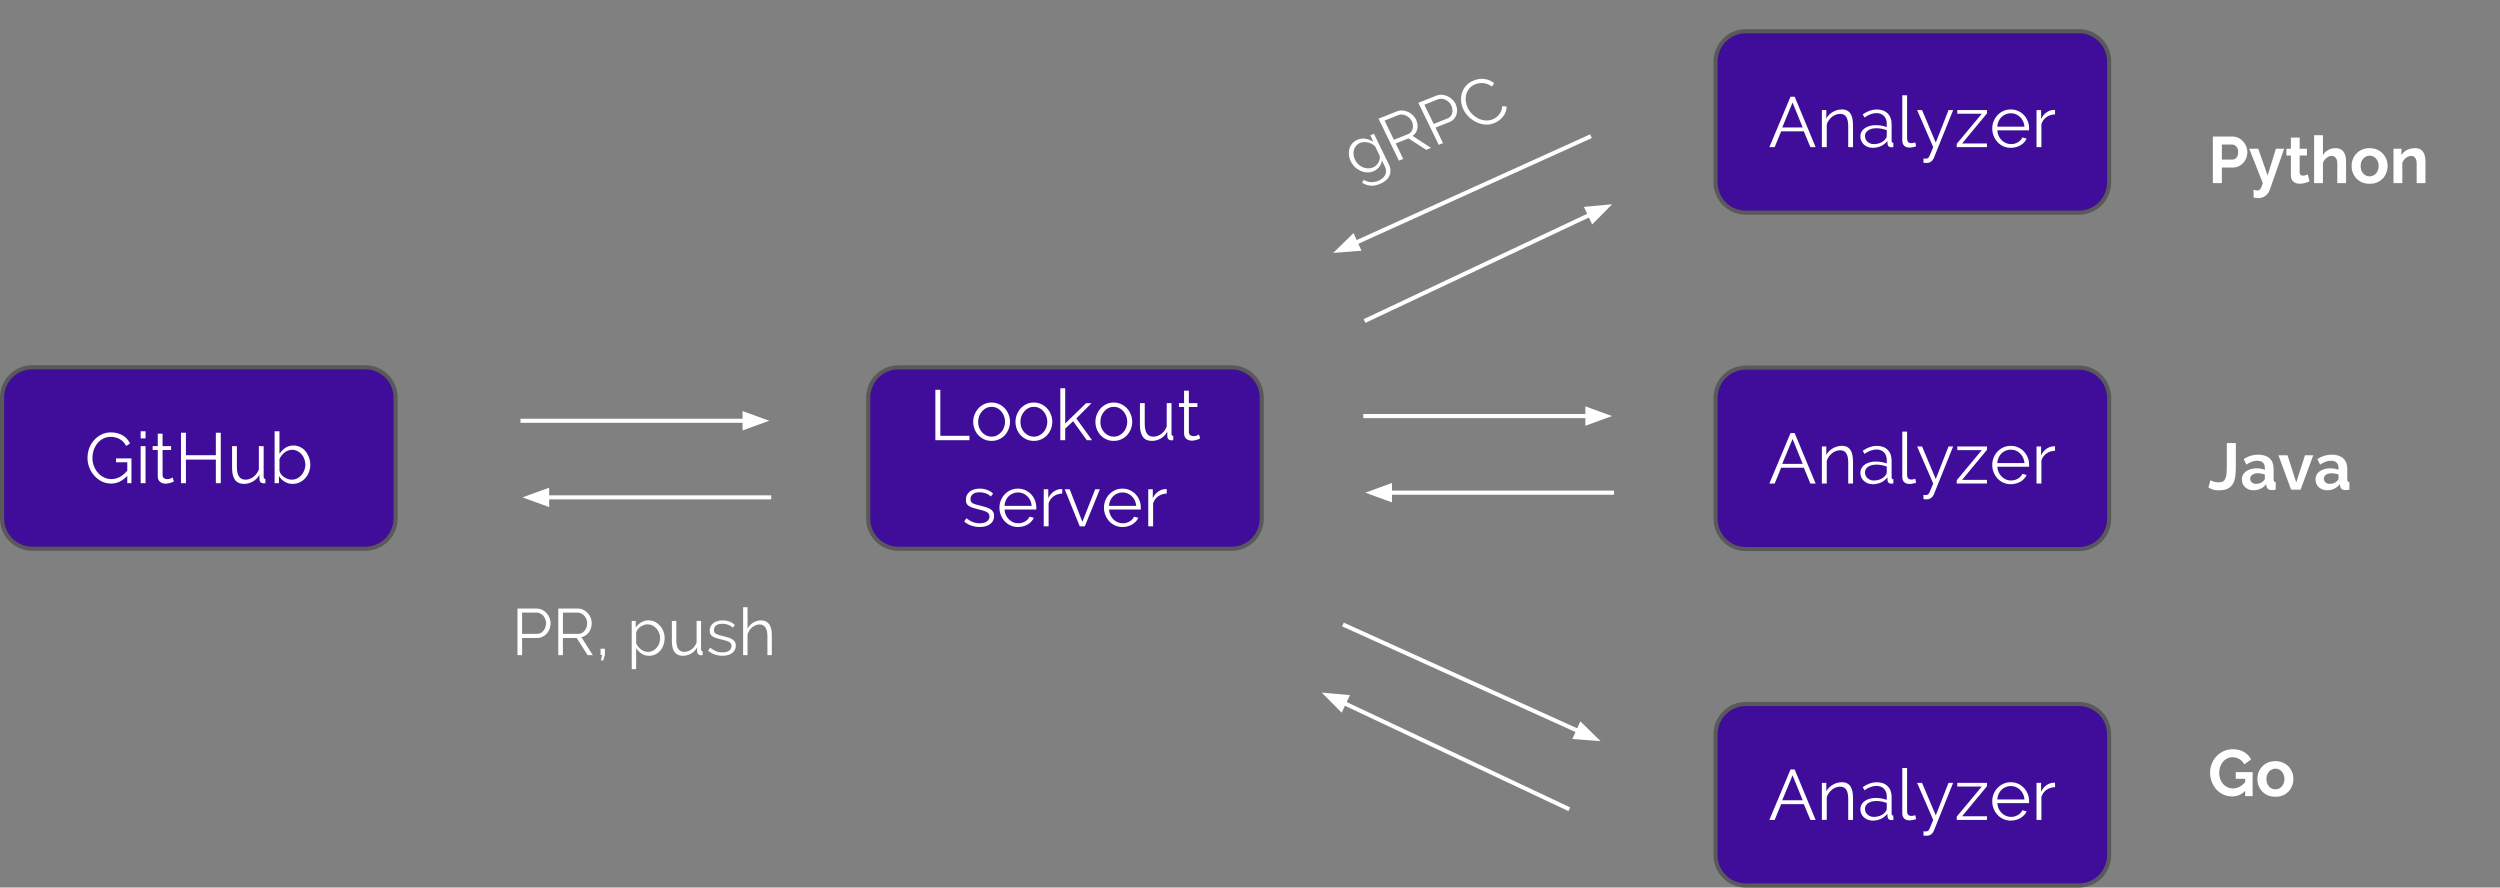 <svg xmlns="http://www.w3.org/2000/svg" viewBox="0 0 609.7 216.445" stroke-miterlimit="10" width="609.7" height="216.445" fill="none" stroke-linecap="square"><rect x="0" y="0" width="609.7" height="216.445" fill="#808080" stroke="none"/><g clip-path="url(#g4c65c172ee_0_22.0)" transform="translate(-169.051 -270.54)"><path d="M587.449 449.608a7.375 7.375 0 0 1 7.375-7.375h81.218a7.375 7.375 0 0 1 7.375 7.375v29.501a7.375 7.375 0 0 1-7.375 7.376h-81.218a7.375 7.375 0 0 1-7.375-7.376z" fill="#400d9a" fill-rule="evenodd"/><path d="M587.449 449.608a7.375 7.375 0 0 1 7.375-7.375h81.218a7.375 7.375 0 0 1 7.375 7.375v29.501a7.375 7.375 0 0 1-7.375 7.376h-81.218a7.375 7.375 0 0 1-7.375-7.376z" stroke="#595959" stroke-linecap="butt" stroke-linejoin="round"/><path d="M605.72 458.202h1.016l5.11 12.297h-1.282l-1.593-3.844h-5.532l-1.578 3.844h-1.297l5.157-12.297zm2.97 7.5l-2.47-6.078-2.515 6.078h4.984zm12.275 4.797h-1.171v-5.047q0-1.61-.485-2.328-.468-.734-1.468-.734-.516 0-1.047.187-.516.188-.953.547-.438.344-.782.828-.343.469-.5 1.016v5.53h-1.187v-9.03h1.078v2.047q.547-.985 1.578-1.594 1.031-.61 2.25-.61.75 0 1.266.282.515.28.828.78.312.5.453 1.235.14.72.14 1.61v5.28zm4.775.172q-.641 0-1.188-.219-.531-.219-.953-.594-.406-.375-.625-.89-.219-.516-.219-1.11 0-.578.266-1.078.281-.515.781-.875t1.188-.562q.703-.203 1.53-.203.704 0 1.407.125.719.125 1.266.343v-.812q0-1.188-.672-1.89-.672-.704-1.875-.704-.688 0-1.422.281-.719.266-1.469.797l-.422-.781q1.75-1.188 3.407-1.188 1.687 0 2.656.954.984.953.984 2.64v4.063q0 .484.422.484v1.047q-.297.047-.453.047-.438 0-.703-.219-.25-.234-.266-.625l-.031-.703q-.625.812-1.578 1.25-.938.422-2.031.422zm.28-.906q.923 0 1.688-.344.782-.344 1.172-.922.156-.156.235-.328.078-.188.078-.344v-1.469q-.594-.218-1.235-.343-.625-.125-1.28-.125-1.25 0-2.032.53-.766.516-.766 1.36 0 .422.156.781.172.36.454.625.28.266.671.422.407.157.86.157zm6.96-11.922h1.172v10.61q0 .5.266.796.281.281.797.281.187 0 .437-.047.266-.062.485-.14l.218.953q-.328.14-.812.219-.469.093-.813.093-.828 0-1.297-.453-.453-.469-.453-1.297v-11.015zm5.167 15.422q.14.03.265.03.14.016.266.016.312 0 .484-.093.188-.078.36-.375.171-.297.39-.86.219-.547.61-1.484l-3.922-9.031h1.203l3.344 7.937 3.109-7.937h1.125l-4.688 11.64q-.187.516-.625.875-.437.375-1.203.375-.172 0-.328-.015-.156 0-.39-.032v-1.046zm8.11-3.563l6.11-7.344h-5.97v-.89h7.25v.797l-6.077 7.343h6.062v.89h-7.375v-.796zm13.197.969q-1 0-1.828-.375-.812-.375-1.422-1.016-.593-.656-.937-1.5-.344-.844-.344-1.828 0-.953.344-1.781.344-.844.937-1.469.594-.64 1.422-1.016.828-.375 1.813-.375.984 0 1.797.375.828.375 1.422 1.016.593.64.921 1.469.329.828.329 1.765v.282q0 .14-.016.187h-7.734q.046.735.328 1.36.297.609.75 1.062.453.438 1.03.688.579.25 1.235.25.438 0 .86-.11.437-.125.797-.328.375-.219.656-.516.297-.312.453-.671l1.031.28q-.203.5-.594.907-.375.406-.89.719-.5.297-1.11.453-.593.172-1.25.172zm3.329-5.156q-.063-.735-.344-1.329-.281-.593-.735-1.03-.437-.438-1.015-.673-.578-.25-1.235-.25-.656 0-1.25.25-.593.235-1.03.672-.438.438-.72 1.047-.265.594-.312 1.313h6.64zm7.452-3q-1.203.03-2.093.656-.875.625-1.235 1.719v5.609h-1.187v-9.031h1.11v2.172q.5-1.047 1.343-1.625.86-.594 1.828-.594.14 0 .234.015v1.079z" fill="#fff"/><path d="M587.449 367.57a7.375 7.375 0 0 1 7.375-7.376h81.218a7.375 7.375 0 0 1 7.375 7.375v29.502a7.375 7.375 0 0 1-7.375 7.375h-81.218a7.375 7.375 0 0 1-7.375-7.375z" fill="#400d9a" fill-rule="evenodd"/><path d="M587.449 367.57a7.375 7.375 0 0 1 7.375-7.376h81.218a7.375 7.375 0 0 1 7.375 7.375v29.502a7.375 7.375 0 0 1-7.375 7.375h-81.218a7.375 7.375 0 0 1-7.375-7.375z" stroke="#595959" stroke-linecap="butt" stroke-linejoin="round"/><path d="M605.72 376.163h1.016l5.11 12.297h-1.282l-1.593-3.844h-5.532l-1.578 3.844h-1.297l5.157-12.297zm2.97 7.5l-2.47-6.078-2.515 6.078h4.984zm12.275 4.797h-1.171v-5.047q0-1.61-.485-2.328-.468-.734-1.468-.734-.516 0-1.047.187-.516.188-.953.547-.438.344-.782.828-.343.469-.5 1.016v5.531h-1.187v-9.031h1.078v2.047q.547-.985 1.578-1.594 1.031-.61 2.25-.61.75 0 1.266.282.515.281.828.781.312.5.453 1.234.14.72.14 1.61v5.281zm4.775.172q-.641 0-1.188-.219-.531-.219-.953-.594-.406-.375-.625-.89-.219-.516-.219-1.11 0-.578.266-1.078.281-.515.781-.875t1.188-.562q.703-.203 1.53-.203.704 0 1.407.125.719.125 1.266.343v-.812q0-1.188-.672-1.89-.672-.704-1.875-.704-.688 0-1.422.281-.719.266-1.469.797l-.422-.781q1.75-1.188 3.407-1.188 1.687 0 2.656.954.984.953.984 2.64v4.063q0 .484.422.484v1.047q-.297.047-.453.047-.438 0-.703-.219-.25-.234-.266-.625l-.031-.703q-.625.813-1.578 1.25-.938.422-2.031.422zm.28-.906q.923 0 1.688-.344.782-.344 1.172-.922.156-.156.235-.328.078-.188.078-.344v-1.469q-.594-.218-1.235-.343-.625-.125-1.28-.125-1.25 0-2.032.53-.766.516-.766 1.36 0 .422.156.781.172.36.454.625.28.266.671.422.407.157.86.157zm6.96-11.922h1.172v10.61q0 .5.266.796.281.281.797.281.187 0 .437-.047.266-.062.485-.14l.218.953q-.328.14-.812.219-.469.093-.813.093-.828 0-1.297-.453-.453-.469-.453-1.297v-11.015zm5.167 15.422q.14.03.265.03.14.016.266.016.312 0 .484-.093.188-.078.36-.375.171-.297.39-.86.219-.547.61-1.484l-3.922-9.031h1.203l3.344 7.937 3.109-7.937h1.125l-4.688 11.64q-.187.516-.625.875-.437.375-1.203.375-.172 0-.328-.015-.156 0-.39-.031v-1.047zm8.11-3.563l6.11-7.344h-5.97v-.89h7.25v.797l-6.077 7.343h6.062v.891h-7.375v-.797zm13.197.969q-1 0-1.828-.375-.812-.375-1.422-1.016-.593-.656-.937-1.5-.344-.844-.344-1.828 0-.953.344-1.781.344-.844.937-1.469.594-.64 1.422-1.016.828-.375 1.813-.375.984 0 1.797.375.828.375 1.422 1.016.593.64.921 1.469.329.828.329 1.765v.282q0 .14-.016.187h-7.734q.046.735.328 1.36.297.609.75 1.062.453.438 1.03.688.579.25 1.235.25.438 0 .86-.11.437-.125.797-.328.375-.219.656-.516.297-.312.453-.671l1.031.28q-.203.5-.594.907-.375.406-.89.719-.5.297-1.11.453-.593.172-1.25.172zm3.329-5.156q-.063-.735-.344-1.329-.281-.593-.735-1.03-.437-.438-1.015-.673-.578-.25-1.235-.25-.656 0-1.25.25-.593.235-1.03.672-.438.438-.72 1.047-.265.594-.312 1.313h6.64zm7.452-3q-1.203.03-2.093.656-.875.625-1.235 1.719v5.609h-1.187v-9.031h1.11v2.172q.5-1.047 1.343-1.625.86-.594 1.828-.594.14 0 .234.015v1.079z" fill="#fff"/><path d="M587.449 285.53a7.375 7.375 0 0 1 7.375-7.375h81.218a7.375 7.375 0 0 1 7.375 7.376v29.5a7.375 7.375 0 0 1-7.375 7.376h-81.218a7.375 7.375 0 0 1-7.375-7.375z" fill="#400d9a" fill-rule="evenodd"/><path d="M587.449 285.53a7.375 7.375 0 0 1 7.375-7.375h81.218a7.375 7.375 0 0 1 7.375 7.376v29.5a7.375 7.375 0 0 1-7.375 7.376h-81.218a7.375 7.375 0 0 1-7.375-7.375z" stroke="#595959" stroke-linecap="butt" stroke-linejoin="round"/><path d="M605.72 294.124h1.016l5.11 12.297h-1.282l-1.593-3.844h-5.532l-1.578 3.844h-1.297l5.157-12.297zm2.97 7.5l-2.47-6.078-2.515 6.078h4.984zm12.275 4.797h-1.171v-5.047q0-1.61-.485-2.328-.468-.734-1.468-.734-.516 0-1.047.187-.516.188-.953.547-.438.344-.782.828-.343.469-.5 1.016v5.531h-1.187v-9.031h1.078v2.047q.547-.985 1.578-1.594 1.031-.61 2.25-.61.75 0 1.266.282.515.281.828.781.312.5.453 1.234.14.72.14 1.61v5.281zm4.775.172q-.641 0-1.188-.219-.531-.219-.953-.594-.406-.375-.625-.89-.219-.516-.219-1.11 0-.578.266-1.078.281-.515.781-.875t1.188-.562q.703-.203 1.53-.203.704 0 1.407.125.719.125 1.266.343v-.812q0-1.188-.672-1.89-.672-.704-1.875-.704-.688 0-1.422.281-.719.266-1.469.797l-.422-.78q1.75-1.188 3.407-1.188 1.687 0 2.656.953.984.953.984 2.64v4.063q0 .484.422.484v1.047q-.297.047-.453.047-.438 0-.703-.219-.25-.234-.266-.625l-.031-.703q-.625.813-1.578 1.25-.938.422-2.031.422zm.28-.906q.923 0 1.688-.344.782-.344 1.172-.922.156-.156.235-.328.078-.188.078-.344v-1.469q-.594-.218-1.235-.343-.625-.125-1.28-.125-1.25 0-2.032.53-.766.517-.766 1.36 0 .422.156.782.172.359.454.625.28.265.671.421.407.157.86.157zm6.96-11.922h1.172v10.61q0 .5.266.796.281.281.797.281.187 0 .437-.047.266-.062.485-.14l.218.953q-.328.14-.812.219-.469.093-.813.093-.828 0-1.297-.453-.453-.469-.453-1.297v-11.015zm5.167 15.422q.14.03.265.03.14.016.266.016.312 0 .484-.093.188-.078.36-.375.171-.297.39-.86.219-.546.61-1.484l-3.922-9.031h1.203l3.344 7.937 3.109-7.937h1.125l-4.688 11.64q-.187.516-.625.875-.437.375-1.203.375-.172 0-.328-.015-.156 0-.39-.031v-1.047zm8.11-3.563l6.11-7.344h-5.97v-.89h7.25v.797l-6.077 7.343h6.062v.891h-7.375v-.797zm13.197.969q-1 0-1.828-.375-.812-.375-1.422-1.016-.593-.656-.937-1.5-.344-.843-.344-1.828 0-.953.344-1.781.344-.844.937-1.469.594-.64 1.422-1.015.828-.375 1.813-.375.984 0 1.797.375.828.375 1.422 1.015.593.64.921 1.469.329.828.329 1.766v.28q0 .141-.016.188h-7.734q.046.735.328 1.36.297.61.75 1.062.453.438 1.03.688.579.25 1.235.25.438 0 .86-.11.437-.125.797-.328.375-.219.656-.515.297-.313.453-.672l1.031.28q-.203.5-.594.907-.375.406-.89.719-.5.297-1.11.453-.593.172-1.25.172zm3.329-5.156q-.063-.735-.344-1.328-.281-.594-.735-1.032-.437-.437-1.015-.672-.578-.25-1.235-.25-.656 0-1.25.25-.593.235-1.03.672-.438.438-.72 1.047-.265.594-.312 1.313h6.64zm7.452-3q-1.203.03-2.093.656-.875.625-1.235 1.719v5.61h-1.187v-9.032h1.11v2.172q.5-1.047 1.343-1.625.86-.594 1.828-.594.14 0 .234.016v1.078z" fill="#fff"/><path d="M380.797 367.503a7.375 7.375 0 0 1 7.375-7.375h81.218a7.375 7.375 0 0 1 7.375 7.375v29.501a7.376 7.376 0 0 1-7.375 7.376h-81.218a7.375 7.375 0 0 1-7.375-7.376z" fill="#400d9a" fill-rule="evenodd"/><path d="M380.797 367.503a7.375 7.375 0 0 1 7.375-7.375h81.218a7.375 7.375 0 0 1 7.375 7.375v29.501a7.376 7.376 0 0 1-7.375 7.376h-81.218a7.375 7.375 0 0 1-7.375-7.376z" stroke="#595959" stroke-linecap="butt" stroke-linejoin="round"/><path d="M397.17 377.894v-12.297h1.204v11.219h7.109v1.078h-8.312zm13.697.172q-.985 0-1.797-.375-.813-.375-1.422-1.016-.594-.64-.922-1.484-.328-.844-.328-1.782 0-.953.344-1.797.343-.859.937-1.5.594-.64 1.406-1.015.813-.39 1.782-.39.968 0 1.796.39.829.375 1.422 1.015.594.641.938 1.5.344.844.344 1.797 0 .938-.344 1.782-.328.843-.922 1.484-.594.64-1.422 1.016-.812.375-1.812.375zm-3.266-4.641q0 .766.25 1.422.266.64.703 1.14.453.485 1.047.766.594.281 1.266.281.687 0 1.28-.28.595-.298 1.048-.782.453-.5.703-1.156.265-.672.265-1.422 0-.75-.265-1.407-.25-.671-.703-1.171-.453-.5-1.047-.782-.594-.28-1.281-.28-.672 0-1.266.28-.578.282-1.031.797-.453.5-.72 1.172-.25.656-.25 1.422zm13.576 4.64q-.985 0-1.797-.374-.813-.375-1.422-1.016-.594-.64-.922-1.484-.328-.844-.328-1.782 0-.953.344-1.797.343-.859.937-1.5.594-.64 1.406-1.015.813-.39 1.782-.39.968 0 1.797.39.828.375 1.421 1.015.594.641.938 1.5.344.844.344 1.797 0 .938-.344 1.782-.328.843-.922 1.484-.594.64-1.422 1.016-.812.375-1.812.375zm-3.266-4.64q0 .766.25 1.422.266.64.703 1.14.453.485 1.047.766.594.281 1.266.281.687 0 1.28-.28.595-.298 1.048-.782.453-.5.703-1.156.266-.672.266-1.422 0-.75-.266-1.407-.25-.671-.703-1.171-.453-.5-1.047-.782-.594-.28-1.281-.28-.672 0-1.266.28-.578.282-1.031.797-.453.5-.719 1.172-.25.656-.25 1.422zm16.185 4.469l-3.328-4.625-1.937 1.797v2.828h-1.188v-12.657h1.188v8.594l5.078-4.953h1.328l-3.688 3.703 3.829 5.313h-1.282zm6.575.172q-.985 0-1.797-.375-.813-.375-1.422-1.016-.594-.64-.922-1.484-.328-.844-.328-1.782 0-.953.344-1.797.343-.859.937-1.5.594-.64 1.406-1.015.813-.39 1.782-.39.968 0 1.797.39.828.375 1.421 1.015.594.641.938 1.5.344.844.344 1.797 0 .938-.344 1.782-.328.843-.922 1.484-.594.64-1.422 1.016-.812.375-1.812.375zm-3.266-4.641q0 .766.25 1.422.266.64.703 1.14.453.485 1.047.766.594.281 1.266.281.687 0 1.281-.28.594-.298 1.047-.782.453-.5.703-1.156.266-.672.266-1.422 0-.75-.266-1.407-.25-.671-.703-1.171-.453-.5-1.047-.782-.594-.28-1.281-.28-.672 0-1.266.28-.578.282-1.031.797-.453.5-.719 1.172-.25.656-.25 1.422zm12.56 4.64q-1.468 0-2.187-.968-.719-.985-.719-2.922v-5.313h1.172v5.094q0 3.078 2.094 3.078.515 0 1.015-.172.516-.187.938-.515.422-.328.75-.766.344-.453.562-1.031v-5.688h1.172v7.5q0 .485.422.485v1.047q-.219.03-.344.03h-.187q-.406-.015-.672-.28-.25-.282-.25-.75v-1.047q-.594 1.062-1.61 1.64-1.015.579-2.156.579zm11.793-.609q-.094.063-.297.156-.203.079-.468.172-.25.078-.579.14-.328.079-.687.079-.39 0-.734-.11-.344-.109-.61-.312-.25-.219-.406-.547-.156-.343-.156-.765v-6.47h-1.25v-.937h1.25v-3.046h1.172v3.046h2.078v.938h-2.078v6.14q.03.5.343.735.328.234.75.234.5 0 .875-.156.39-.172.485-.25l.312.953zM407.987 399.066q-1.063 0-2.063-.344-1-.344-1.734-1l.547-.797q.75.61 1.531.922.797.312 1.703.312 1.094 0 1.734-.437.657-.438.657-1.25 0-.39-.172-.64t-.516-.438q-.328-.188-.844-.328-.515-.157-1.187-.313-.781-.187-1.36-.375-.562-.203-.937-.437-.375-.25-.562-.594-.172-.36-.172-.906 0-.672.265-1.188.266-.516.72-.86.468-.343 1.077-.515.625-.172 1.313-.172 1.047 0 1.89.344.844.328 1.375.89l-.578.688q-.5-.516-1.219-.766-.718-.265-1.5-.265-.468 0-.875.093-.39.094-.703.313-.297.203-.468.531-.172.313-.172.735 0 .375.11.593.124.22.405.391.282.172.703.297.422.125 1.032.265.86.204 1.515.422.672.203 1.11.485.437.265.656.672.234.39.234.968 0 1.25-.953 1.985-.953.719-2.562.719zm9.345 0q-1 0-1.828-.375-.813-.375-1.422-1.016-.594-.656-.938-1.5t-.344-1.828q0-.953.344-1.781.344-.844.938-1.47.593-.64 1.422-1.015.828-.375 1.812-.375.984 0 1.797.375.828.375 1.422 1.016.594.64.922 1.469.328.828.328 1.765v.281q0 .141-.016.188h-7.734q.047.734.328 1.36.297.609.75 1.062.453.437 1.031.687.578.25 1.235.25.437 0 .859-.11.438-.124.797-.327.375-.219.656-.516.297-.312.453-.672l1.031.282q-.203.5-.593.906-.375.406-.89.719-.5.296-1.11.453-.594.172-1.25.172zm3.328-5.157q-.063-.734-.344-1.328-.281-.594-.734-1.031-.438-.438-1.016-.672-.578-.25-1.234-.25-.657 0-1.25.25-.594.234-1.032.672-.437.437-.718 1.047-.266.594-.313 1.312h6.64zm7.453-3q-1.203.031-2.094.657-.875.625-1.234 1.718v5.61h-1.188v-9.032h1.11v2.172q.5-1.047 1.343-1.625.86-.593 1.828-.593.14 0 .235.015v1.078zm4.27 7.985l-3.673-9.032h1.22l3.093 7.938 3.125-7.938h1.14l-3.671 9.032h-1.235zm10.438.172q-1 0-1.828-.375-.812-.375-1.422-1.016-.594-.656-.937-1.5-.344-.844-.344-1.828 0-.953.344-1.781.343-.844.937-1.47.594-.64 1.422-1.015.828-.375 1.813-.375.984 0 1.796.375.829.375 1.422 1.016.594.64.922 1.469.328.828.328 1.765v.281q0 .141-.015.188h-7.735q.047.734.329 1.36.296.609.75 1.062.453.437 1.03.687.579.25 1.235.25.438 0 .86-.11.437-.124.796-.327.375-.219.657-.516.297-.312.453-.672l1.031.282q-.203.5-.594.906-.375.406-.89.719-.5.296-1.11.453-.593.172-1.25.172zm3.328-5.157q-.062-.734-.343-1.328-.282-.594-.735-1.031-.437-.438-1.015-.672-.579-.25-1.235-.25-.656 0-1.25.25-.594.234-1.031.672-.438.437-.719 1.047-.265.594-.312 1.312h6.64zm7.453-3q-1.203.031-2.094.657-.875.625-1.234 1.718v5.61h-1.187v-9.032h1.109v2.172q.5-1.047 1.344-1.625.86-.593 1.828-.593.14 0 .234.015v1.078z" fill="#fff"/><path d="M169.551 367.489a7.375 7.375 0 0 1 7.376-7.376h81.217a7.375 7.375 0 0 1 7.376 7.376v29.5a7.375 7.375 0 0 1-7.376 7.376h-81.217a7.375 7.375 0 0 1-7.376-7.375z" fill="#400d9a" fill-rule="evenodd"/><path d="M169.551 367.489a7.375 7.375 0 0 1 7.376-7.376h81.217a7.375 7.375 0 0 1 7.376 7.376v29.5a7.375 7.375 0 0 1-7.376 7.376h-81.217a7.375 7.375 0 0 1-7.376-7.375z" stroke="#595959" stroke-linecap="butt" stroke-linejoin="round"/><path d="M200.092 386.582q-1.719 1.891-3.953 1.891-1.25 0-2.297-.531-1.047-.547-1.828-1.422-.766-.89-1.203-2-.422-1.125-.422-2.313 0-1.234.422-2.359t1.187-1.969q.766-.86 1.797-1.375 1.047-.515 2.266-.515.906 0 1.64.203.75.203 1.329.562.593.344 1.015.844.422.484.719 1.078l-.937.625q-.61-1.14-1.579-1.672-.968-.547-2.203-.547-1.015 0-1.843.438-.829.422-1.407 1.14-.578.72-.89 1.657-.313.922-.313 1.906 0 1.047.36 1.984.359.938.984 1.641.625.688 1.453 1.11.844.421 1.828.421 1.063 0 2.016-.5.969-.5 1.86-1.562v-2.047h-2.75v-.938h3.765v6.047h-1.016v-1.797zm3.266 1.797v-9.031h1.188v9.031h-1.188zm0-10.922v-1.734h1.188v1.734h-1.188zm8.106 10.485q-.094.062-.297.156-.203.078-.469.172-.25.078-.578.14-.328.079-.687.079-.39 0-.735-.11-.343-.11-.609-.312-.25-.219-.406-.547-.156-.344-.156-.766v-6.469h-1.25v-.937h1.25v-3.047h1.171v3.047h2.079v.937h-2.079v6.141q.032.5.344.734.328.235.75.235.5 0 .875-.156.39-.172.485-.25l.312.953zm11.43-11.86v12.297h-1.203v-5.75h-7.297v5.75h-1.203v-12.297h1.203v5.47h7.297v-5.47h1.203zm5.663 12.47q-1.469 0-2.188-.97-.718-.984-.718-2.921v-5.313h1.172v5.094q0 3.078 2.093 3.078.516 0 1.016-.172.516-.187.937-.516.422-.328.75-.765.344-.453.563-1.031v-5.688h1.172v7.5q0 .484.422.484v1.047q-.219.031-.344.031h-.188q-.406-.015-.671-.28-.25-.282-.25-.75v-1.048q-.594 1.063-1.61 1.641-1.015.578-2.156.578zm11.887 0q-1.079 0-1.97-.532-.89-.547-1.39-1.39v1.75h-1.062v-12.657h1.187v5.516q.594-.922 1.438-1.485.86-.562 1.984-.562.953 0 1.703.406.766.39 1.281 1.063.532.671.813 1.515.297.828.297 1.719 0 .953-.328 1.797t-.907 1.484q-.562.625-1.359 1-.781.375-1.687.375zm-.282-1.032q.75 0 1.36-.297.625-.312 1.062-.828.438-.516.688-1.156.25-.657.25-1.344 0-.719-.235-1.375-.234-.656-.656-1.156-.422-.516-1.016-.813-.593-.312-1.312-.312-.531 0-1 .187-.469.172-.875.485-.39.312-.703.718-.313.407-.516.86v2.812q.063.469.36.875.312.406.734.703.422.282.906.469.5.172.953.172z" fill="#fff"/><path d="M698.53 290.846h80.221v34.393h-80.22z" fill="none"/><path d="M708.718 315.206v-11.36h4.813q.781 0 1.437.328.672.329 1.157.875.484.532.75 1.22.265.671.265 1.358 0 .72-.25 1.407-.25.672-.718 1.203-.47.515-1.125.844-.657.312-1.438.312h-2.687v3.813h-2.204zm2.204-5.75h2.562q.61 0 1.016-.485.406-.5.406-1.344 0-.437-.125-.78-.125-.344-.344-.579-.203-.25-.484-.36-.281-.124-.563-.124h-2.468v3.672zm7.733 7.375q.266.093.516.125.265.047.437.047.203 0 .375-.094.188-.078.328-.281.141-.188.282-.547.156-.344.312-.875l-3.312-8.39h2.203l2.281 6.53 2.016-6.53h2.015l-3.515 10.046q-.313.89-1.047 1.437-.735.563-1.828.563-.25 0-.516-.047-.266-.031-.547-.125v-1.86zm13.644-2.063q-.437.203-1.062.39-.625.188-1.313.188-.437 0-.828-.11-.39-.109-.688-.359-.296-.25-.484-.64-.172-.39-.172-.953v-4.813h-1.094v-1.656h1.094v-2.719h2.14v2.719h1.766v1.656h-1.765v4.094q0 .453.234.64.235.173.578.173.328 0 .64-.11.329-.11.517-.187l.437 1.687zm8.91.438h-2.141v-4.704q0-1-.375-1.468-.36-.469-1.031-.469-.297 0-.625.125-.313.125-.594.36-.281.234-.531.562-.235.312-.344.703v4.89h-2.156v-11.687h2.156v4.86q.453-.813 1.25-1.25.797-.454 1.75-.454.812 0 1.328.282.516.28.797.75.297.453.406 1.046.11.594.11 1.22v5.234zm5.742.156q-1.016 0-1.844-.344-.813-.36-1.375-.953-.563-.61-.875-1.39-.297-.782-.297-1.641 0-.89.297-1.672.312-.781.875-1.375.562-.61 1.375-.953.828-.36 1.844-.36 1.031 0 1.828.36.812.344 1.375.953.578.594.875 1.375.312.781.312 1.672 0 .86-.312 1.64-.297.782-.86 1.391-.562.594-1.375.953-.812.344-1.843.344zm-2.188-4.328q0 .562.156 1.015.172.454.47.797.296.328.702.516.407.187.86.187.468 0 .86-.187.405-.188.702-.516.297-.344.469-.797.172-.468.172-1.03 0-.548-.172-1-.172-.47-.469-.813-.297-.344-.703-.516-.39-.188-.86-.188-.452 0-.859.204-.406.187-.703.53-.297.329-.469.798-.156.453-.156 1zm15.806 4.172h-2.141v-4.704q0-1.015-.36-1.468-.343-.469-.968-.469-.328 0-.672.125-.328.125-.625.36-.281.234-.531.562-.235.312-.344.703v4.89h-2.156v-8.39h1.937v1.563q.469-.797 1.344-1.25.89-.454 1.984-.454.797 0 1.282.297.5.281.765.75.282.453.375 1.047.11.594.11 1.203v5.235z" fill="#fff"/><path d="M698.53 365.593h80.221v34.393h-80.22z" fill="none"/><path d="M708.14 387.64q.22.156.75.344.532.187 1.22.187.67 0 1.062-.218.406-.235.609-.719.219-.484.281-1.188.063-.718.063-1.671v-5.782h2.203v5.782q0 1.296-.14 2.359-.126 1.062-.579 1.812-.437.75-1.266 1.172-.828.407-2.234.407-1.437 0-2.469-.704l.5-1.78zm10.513 2.469q-.61 0-1.141-.188-.531-.203-.922-.562-.375-.36-.594-.844-.203-.484-.203-1.062 0-.594.25-1.094.266-.5.735-.844.484-.36 1.14-.562.656-.203 1.438-.203.562 0 1.093.093.532.094.954.282v-.485q0-.828-.47-1.281-.468-.453-1.405-.453-.672 0-1.313.25-.64.234-1.312.703l-.657-1.36q1.625-1.078 3.5-1.078 1.797 0 2.797.891 1 .89 1 2.563v2.609q0 .344.125.484t.39.157v1.828q-.546.109-.937.109-.61 0-.937-.266-.328-.28-.406-.718l-.047-.47q-.563.735-1.375 1.126-.797.375-1.703.375zm.609-1.563q.547 0 1.031-.187.485-.203.75-.516.36-.28.36-.61v-.968q-.391-.14-.844-.219-.438-.093-.86-.093-.828 0-1.359.375-.516.375-.516.953 0 .547.407.906.422.36 1.03.36zm8.543 1.407l-3.093-8.39h2.218l2.125 6.64 2.141-6.64h2.016l-3.094 8.39h-2.313zm8.816.156q-.61 0-1.141-.188-.531-.203-.922-.562-.375-.36-.594-.844-.203-.484-.203-1.062 0-.594.25-1.094.266-.5.735-.844.484-.36 1.14-.562.656-.203 1.438-.203.562 0 1.093.093.532.094.954.282v-.485q0-.828-.47-1.281-.468-.453-1.405-.453-.672 0-1.313.25-.64.234-1.312.703l-.657-1.36q1.625-1.078 3.5-1.078 1.797 0 2.797.891 1 .89 1 2.563v2.609q0 .344.125.484t.39.157v1.828q-.546.109-.937.109-.609 0-.937-.266-.328-.28-.406-.718l-.047-.47q-.563.735-1.375 1.126-.797.375-1.703.375zm.609-1.563q.547 0 1.031-.187.485-.203.75-.516.36-.28.36-.61v-.968q-.391-.14-.844-.219-.438-.093-.86-.093-.828 0-1.359.375-.516.375-.516.953 0 .547.407.906.422.36 1.031.36z" fill="#fff"/><path d="M698.53 440.34h80.221v34.393h-80.22z" fill="none"/><path d="M716.61 463.419q-1.36 1.359-3.173 1.359-1.125 0-2.11-.438-.984-.453-1.718-1.234-.719-.797-1.14-1.86-.422-1.062-.422-2.296 0-1.156.421-2.188.422-1.031 1.157-1.812.75-.781 1.75-1.235 1.015-.453 2.203-.453 1.594 0 2.734.672 1.156.672 1.735 1.813l-1.657 1.203q-.422-.844-1.203-1.281-.781-.454-1.687-.454-.719 0-1.328.313-.594.297-1.016.828-.422.516-.656 1.203-.235.688-.235 1.453 0 .813.25 1.516.266.687.703 1.203.454.5 1.063.797.625.297 1.344.297 1.656 0 2.984-1.547v-.797h-2.297v-1.625h4.11v5.844h-1.813v-1.281zm7.365 1.437q-1.016 0-1.844-.344-.812-.36-1.375-.953-.562-.61-.875-1.39-.297-.782-.297-1.641 0-.89.297-1.672.313-.781.875-1.375.563-.61 1.375-.953.828-.36 1.844-.36 1.031 0 1.828.36.812.344 1.375.953.578.594.875 1.375.312.781.312 1.672 0 .86-.312 1.64-.297.782-.86 1.391-.562.594-1.374.953-.813.344-1.844.344zm-2.188-4.328q0 .562.157 1.016.171.453.468.796.297.329.703.516.407.188.86.188.469 0 .86-.188.405-.187.702-.516.297-.343.469-.796.172-.47.172-1.032 0-.547-.172-1-.172-.468-.469-.812-.297-.344-.703-.516-.39-.187-.86-.187-.452 0-.859.203-.406.187-.703.531-.297.328-.468.797-.157.453-.157 1z" fill="#fff"/><path d="M296.49 373.154h60.157" fill="none"/><path d="M296.49 373.154h54.157" stroke="#fff" stroke-linecap="butt" stroke-linejoin="round"/><path d="M350.647 374.806l4.539-1.652-4.539-1.652z" fill="#fff" fill-rule="evenodd" stroke="#fff" stroke-linecap="butt"/><path d="M356.64 391.84h-60.158" fill="none"/><path d="M356.64 391.84h-54.158" stroke="#fff" stroke-linecap="butt" stroke-linejoin="round"/><path d="M302.482 390.19l-4.538 1.65 4.538 1.653z" fill="#fff" fill-rule="evenodd" stroke="#fff" stroke-linecap="butt"/><path d="M502.285 348.612l59.937-28.252" fill="none"/><path d="M502.285 348.612l54.51-25.693" stroke="#fff" stroke-linecap="butt" stroke-linejoin="round"/><path d="M557.499 324.413l3.4-3.43-4.809.442z" fill="#fff" fill-rule="evenodd" stroke="#fff" stroke-linecap="butt"/><path d="M556.595 303.965l-62.393 28.252" fill="none"/><path d="M556.595 303.965l-56.928 25.777" stroke="#fff" stroke-linecap="butt" stroke-linejoin="round"/><path d="M498.986 328.237l-3.453 3.377 4.816-.368z" fill="#fff" fill-rule="evenodd" stroke="#fff" stroke-linecap="butt"/><path d="M284.833 405.958h95.969v34.394h-95.969z" fill="none"/><path d="M295.255 430.318v-11.36h4.703q.734 0 1.344.313.625.313 1.062.813.453.5.703 1.14.266.641.266 1.297 0 .703-.234 1.36-.235.64-.672 1.14-.438.5-1.047.813-.594.297-1.328.297h-3.672v4.187h-1.125zm1.125-5.187h3.625q.5 0 .906-.204.406-.218.688-.578.297-.375.453-.843.172-.47.172-.985t-.188-.984q-.187-.485-.5-.828-.312-.36-.734-.563-.422-.203-.89-.203h-3.532v5.188zm8.827 5.187v-11.36h4.797q.734 0 1.344.313.625.313 1.078.813.453.5.687 1.14.25.641.25 1.297 0 .625-.187 1.203-.172.563-.5 1.016-.328.453-.797.766-.469.312-1.031.421l2.78 4.391h-1.265l-2.672-4.187h-3.36v4.187h-1.124zm1.125-5.187h3.703q.5 0 .906-.204.407-.218.688-.593.297-.375.453-.828.172-.47.172-.985 0-.5-.188-.969-.187-.484-.5-.828-.312-.359-.734-.562-.422-.219-.89-.219h-3.61v5.188zm9.276 6.484l.266-1.344h-.36v-1.515h1.063v1.515l-.406 1.344h-.563zm11.758-1.14q-1.047 0-1.86-.532-.812-.531-1.312-1.36v5.141h-1.078v-11.75h.969v1.625q.516-.78 1.328-1.265.813-.5 1.781-.5.86 0 1.578.36.72.358 1.25.968.532.594.829 1.39.296.782.296 1.61 0 .875-.28 1.656-.266.781-.766 1.375t-1.204.938q-.703.343-1.53.343zm-.297-.954q.672 0 1.22-.281.546-.297.937-.766.406-.468.609-1.062.203-.61.203-1.25 0-.672-.25-1.281-.234-.61-.656-1.063-.406-.469-.969-.734-.562-.282-1.219-.282-.422 0-.875.172-.453.157-.859.438-.39.281-.672.656-.266.375-.344.797v2.562q.203.438.5.829.297.375.672.656.375.281.797.453.438.156.906.156zm8.529.953q-1.36 0-2.032-.89-.656-.907-.656-2.703v-4.907h1.078v4.72q0 2.827 1.938 2.827.484 0 .937-.156.469-.172.86-.469.406-.312.703-.719.312-.421.515-.953v-5.25h1.078v6.938q0 .453.391.453v.953q-.187.031-.312.031h-.172q-.375-.015-.625-.265-.235-.266-.235-.688v-.969q-.547.985-1.484 1.516-.938.531-1.984.531zm9.66 0q-.984 0-1.906-.312-.922-.328-1.594-.938l.484-.734q.703.578 1.438.875.734.281 1.562.281 1 0 1.594-.406.61-.406.61-1.156 0-.36-.157-.594-.156-.234-.469-.406-.312-.172-.796-.313-.47-.14-1.094-.281-.719-.172-1.25-.344-.516-.187-.86-.406-.343-.219-.515-.547-.172-.328-.172-.828 0-.625.25-1.094.25-.484.672-.797.422-.312.984-.468.578-.172 1.219-.172.953 0 1.734.312.797.313 1.266.828l-.516.641q-.468-.484-1.14-.719-.657-.234-1.375-.234-.438 0-.813.094-.36.078-.64.265-.282.188-.438.485-.156.296-.156.703 0 .328.11.547.109.203.359.359.265.14.656.266.39.125.953.25.797.187 1.406.39.61.188 1.016.453.406.25.61.625.218.36.218.875 0 1.157-.89 1.828-.876.672-2.36.672zm12.026-.156h-1.078v-4.656q0-1.422-.5-2.125-.484-.703-1.422-.703-.468 0-.922.187-.453.172-.859.5-.39.313-.687.75-.297.438-.454.938v5.11h-1.078V418.63h1.078v5.234q.5-.938 1.375-1.484.891-.547 1.907-.547.718 0 1.218.265.5.266.813.735.328.468.469 1.14.14.657.14 1.47v4.874z" fill="#fff"/><path d="M480.679 295.264l62.11-24.724 13.606 28-62.11 24.724z" fill="none"/><path d="M503.989 312.322q-.799.318-1.624.26-.825-.059-1.565-.404-.739-.344-1.35-.925-.597-.587-.953-1.32-.384-.788-.465-1.597-.088-.823.117-1.543.219-.726.721-1.296.51-.59 1.323-.914.988-.393 1.953-.189.973.185 1.852.71l-.767-1.579.9-.358 3.67 7.553q.377.775.36 1.488-.01.728-.335 1.344-.31.611-.91 1.086-.587.469-1.356.775-1.335.532-2.389.396-1.032-.127-1.917-.7l.392-.728q.813.534 1.733.572.919.037 1.804-.315.567-.225.985-.577.44-.343.673-.79.248-.451.24-1.003 0-.538-.296-1.143l-.719-1.48q-.086.892-.664 1.627-.571.715-1.413 1.05zm-.122-.927q.45-.18.796-.502.353-.342.572-.749.233-.412.307-.829.068-.43-.024-.797l-1.13-2.326q-.358-.345-.812-.567-.447-.243-.927-.338-.471-.115-.946-.094-.475.021-.896.189-.654.26-1.046.735-.378.47-.529 1.052-.143.561-.064 1.186.093.619.366 1.182.295.606.78 1.07.485.462 1.075.715.605.247 1.23.284.639.032 1.248-.211zm6.357-1.673l-4.978-10.245 4.457-1.774q.682-.271 1.385-.215.718.05 1.358.334.64.283 1.139.775.513.485.8 1.077.274.563.353 1.154.087.57-.02 1.101-.106.53-.404.985-.299.455-.773.762l4.508 2.931-1.176.468-4.318-2.788-3.12 1.242 1.834 3.777-1.045.416zm-1.228-5.095l3.44-1.37q.465-.184.754-.518.281-.347.378-.79.112-.447.058-.914-.046-.486-.272-.951-.219-.451-.598-.804-.387-.368-.828-.562-.448-.209-.929-.236-.487-.041-.923.132l-3.353 1.335 2.273 4.678zm10.935 1.23l-4.978-10.244 4.37-1.74q.682-.27 1.385-.214.718.05 1.343.34.64.283 1.154.768.527.48.815 1.071.308.635.378 1.313.063.664-.125 1.277-.187.613-.616 1.12-.422.487-1.104.76l-3.412 1.357 1.836 3.777-1.046.416zm-1.228-5.094l3.368-1.34q.465-.185.753-.519.282-.347.386-.775.111-.448.05-.929-.045-.486-.27-.951-.227-.465-.607-.819-.386-.367-.827-.562-.448-.208-.929-.235-.48-.028-.916.146l-3.281 1.306 2.273 4.678zm7.251-3.508q-.445-.916-.556-1.965-.111-1.05.178-2.022.283-.987.993-1.808.724-.826 1.915-1.3 1.408-.56 2.71-.34 1.318.216 2.27 1.032l-.581.802q-.487-.395-1.035-.597-.534-.208-1.058-.251-.51-.05-1.007.03-.484.075-.92.249-.957.381-1.498 1.05-.541.67-.74 1.472-.2.803-.09 1.668.115.845.492 1.62.418.86 1.099 1.513.681.654 1.499 1.052.81.384 1.714.461.897.063 1.739-.272.45-.179.86-.477.41-.297.728-.71.334-.419.526-.916.206-.502.206-1.108l1.084.09q.019.682-.226 1.318-.238.616-.654 1.151-.422.522-.986.93-.548.404-1.158.647-1.089.434-2.223.347-1.126-.107-2.142-.594t-1.838-1.286q-.821-.8-1.3-1.786z" fill="#fff"/><path d="M551.325 467.691l-59.937-28.252" fill="none"/><path d="M551.325 467.691l-54.51-25.694" stroke="#fff" stroke-linecap="butt" stroke-linejoin="round"/><path d="M497.52 440.503l-4.81-.44 3.401 3.428z" fill="#fff" fill-rule="evenodd" stroke="#fff" stroke-linecap="butt"/><path d="M497.014 423.043l62.394 28.252" fill="none"/><path d="M497.014 423.043l56.928 25.777" stroke="#fff" stroke-linecap="butt" stroke-linejoin="round"/><path d="M553.261 450.325l4.815.367-3.452-3.376z" fill="#fff" fill-rule="evenodd" stroke="#fff" stroke-linecap="butt"/><path d="M502.033 372.008h60.158" fill="none"/><path d="M502.033 372.008h54.158" stroke="#fff" stroke-linecap="butt" stroke-linejoin="round"/><path d="M556.19 373.66l4.539-1.652-4.538-1.651z" fill="#fff" fill-rule="evenodd" stroke="#fff" stroke-linecap="butt"/><path d="M562.183 390.695h-60.158" fill="none"/><path d="M562.183 390.695h-54.158" stroke="#fff" stroke-linecap="butt" stroke-linejoin="round"/><path d="M508.025 389.043l-4.538 1.652 4.538 1.652z" fill="#fff" fill-rule="evenodd" stroke="#fff" stroke-linecap="butt"/></g></svg>